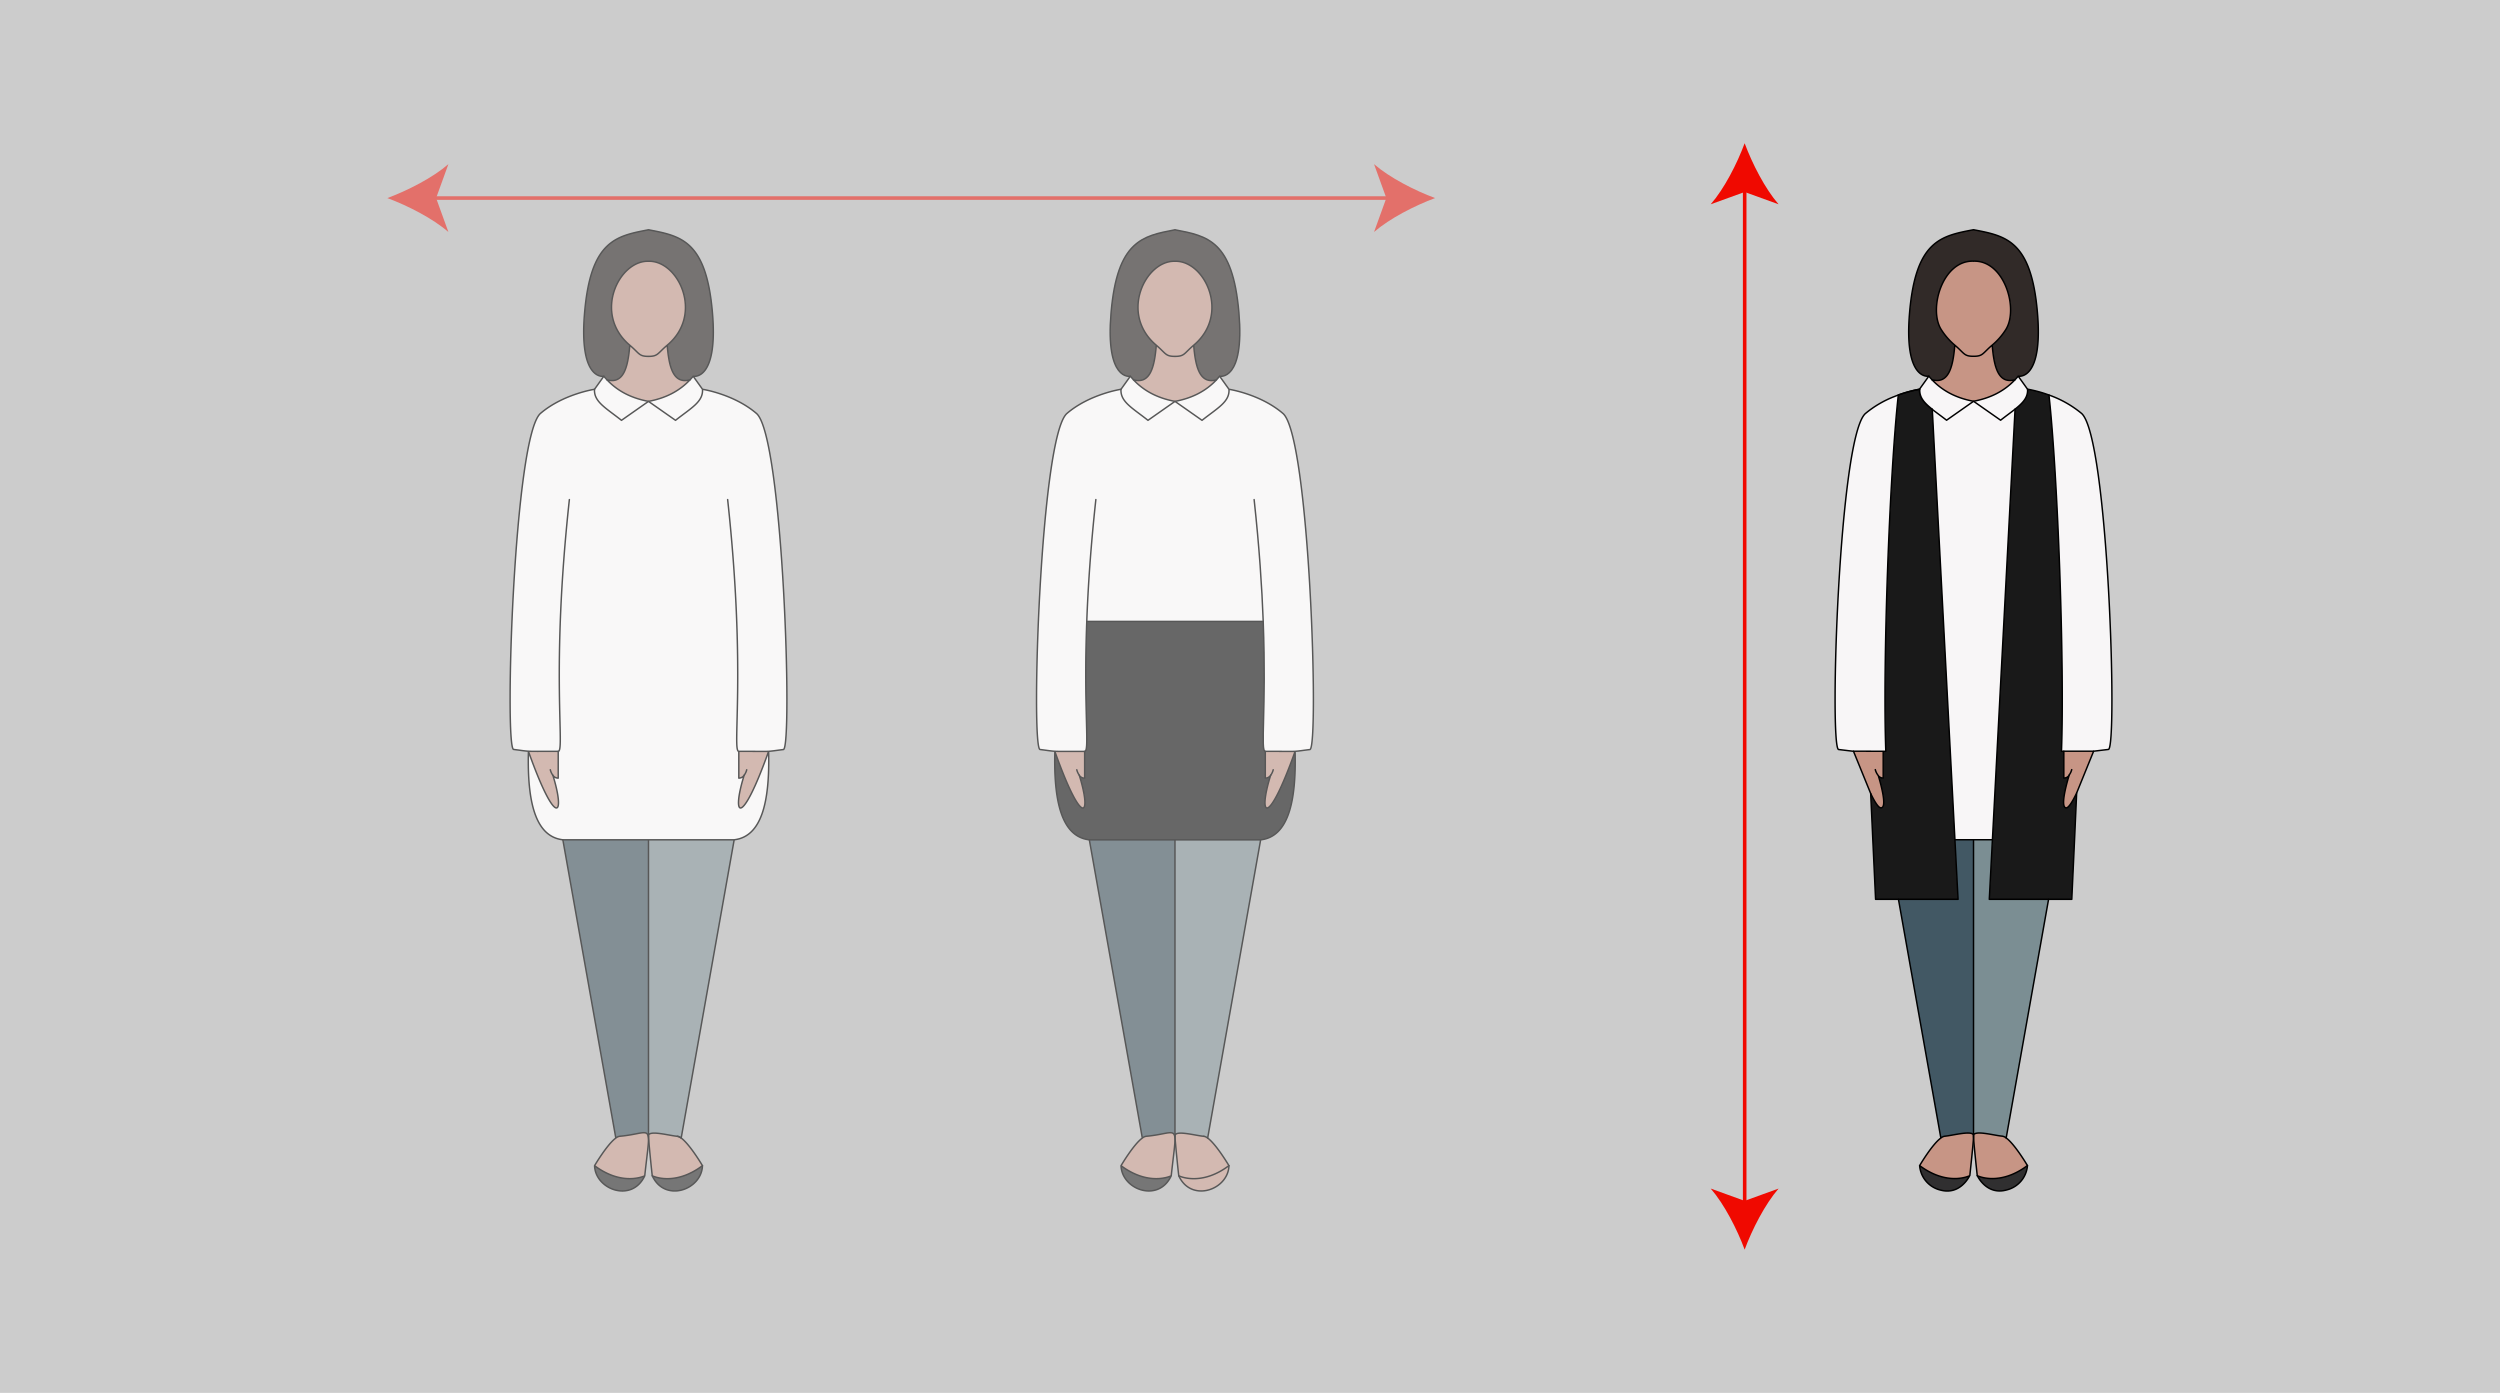 <svg xmlns="http://www.w3.org/2000/svg" viewBox="0 0 1400 780"><path fill="#ccc" d="M0 0h1400v780H0z"/><path d="M1165.64 231.49c14.94 12.83 20.29 186.61 15.11 188.19l-8.34 1h-18c1.77-48.38-2-153.83-7-199.5a59.93 59.93 0 0118.23 10.31z" fill="#f8f6f7"/><path d="M1158.73 434.09a3.46 3.46 0 01-3 1.62v-15h16.67l-9.49 23.35c-2.31 4.81-4.51 8.39-5.88 8.31-3.93-.23 1.45-17.48 1.7-18.28z" fill="#c79585"/><path d="M1162.92 444.08l-1 22.44-1.72 37.09H1114l1.75-33.36 12.68-241.12c4.47-3.55 7.3-6.62 7-11.19a71 71 0 0112 3.28c5 45.67 8.77 151.12 7 199.5h1.31v15a3.46 3.46 0 003-1.62c-.25.8-5.63 18.05-1.69 18.3 1.36.07 3.56-3.51 5.87-8.32z" fill="#191919"/><path d="M1147.2 503.61l-23.74 133.65a4.67 4.67 0 00-2.14-1c-4.57-.39-16-3.61-16.15-.29V470.25h10.56l-1.73 33.36z" fill="#7b8e93"/><path d="M1141 175c3.3 38.57-10.78 35.65-10.78 35.65-.57.7-1.17 1.37-1.78 2-9.38 2.56-11.77-7.18-12.76-19.4a37.54 37.54 0 007.59-8.68c7.3-11.48-.69-38.93-18.07-38.32-17.37-.61-25.36 26.84-18.06 38.32a38.14 38.14 0 007.59 8.7c-1 12.21-3.38 21.94-12.76 19.38-.61-.65-1.2-1.32-1.78-2 0 0-14.08 2.92-10.78-35.65 3.46-40.35 17.66-42.89 35.8-46.36 18.12 3.46 32.29 6 35.79 46.36z" fill="#312a28"/><path d="M1135.4 217.94c.3 4.57-2.53 7.64-7 11.19-2.33 1.85-5.08 3.82-8.1 6.19l-15.14-10.61c9.13-1.7 17-5.45 23.24-12.05.61-.65 1.21-1.32 1.78-2z" fill="#f8f6f7"/><path d="M1135.38 652.73a15.27 15.27 0 01-11.62 13.63c-11 3.14-16.21-7.38-16.47-8 .38.23 12.51 6.02 28.09-5.63z" fill="#302f30"/><path d="M1123.46 637.26c4.89 3.53 11.92 15.47 11.92 15.47-15.58 11.65-27.71 5.86-28.09 5.68s-2-18-2.1-22V636c.1-3.32 11.58-.1 16.15.29a4.67 4.67 0 012.12.97z" fill="#c79585"/><path d="M1128.4 229.13l-12.68 241.12h-21l-12.68-241c2.29 1.8 5 3.73 8 6.06l15.12-10.61 15.14 10.61c3.02-2.31 5.77-4.31 8.1-6.18z" fill="#f8f6f7"/><path d="M1115.64 193.26c1 12.22 3.38 22 12.76 19.4-6.21 6.6-14.11 10.35-23.24 12.05-9.11-1.7-17-5.45-23.23-12.05 9.38 2.56 11.77-7.17 12.76-19.38 5.48 4.64 5.07 6.24 10.47 6.24s5-1.6 10.48-6.26z" fill="#c79585"/><path d="M1094.69 193.28a38.14 38.14 0 01-7.59-8.7c-7.3-11.48.69-38.93 18.06-38.32 17.38-.61 25.37 26.84 18.07 38.32a37.54 37.54 0 01-7.59 8.68c-5.48 4.66-5.08 6.26-10.48 6.26s-4.99-1.6-10.47-6.24zM1105.17 636v.43a.66.66 0 010-.14V636zm0 0v-.1a.07.07 0 010 .1z" fill="#c79585"/><path d="M1105.17 636.42v.36-.5a.66.66 0 000 .14z" fill="#c79585"/><path d="M1105.16 636v.74c-.25 4.57-2.1 21.61-2.1 21.61-.38.18-12.49 6-28.08-5.68 0 0 7-11.94 11.92-15.45a4.5 4.5 0 012.13-1c4.56-.39 15.92-3.58 16.15-.34z" fill="#c79585"/><path d="M1105.16 470.25v165.69c-.23-3.24-11.59-.05-16.15.34a4.5 4.5 0 00-2.13 1l-23.74-133.65h33.38l-1.75-33.36z" fill="#425864"/><path d="M1105.16 224.71L1090 235.32c-3-2.33-5.67-4.26-8-6.06v-.13c-4.47-3.55-7.3-6.62-7-11.19h-.15l5.22-7.3c.58.7 1.17 1.37 1.78 2 6.29 6.62 14.2 10.36 23.31 12.07z" fill="#f8f6f7"/><path d="M1094.76 470.25l1.75 33.36h-46.19l-1.72-37v-.11l-1-22.09c2.26 4.62 4.37 8 5.71 8h.15c3.73-.24-.89-15.74-1.6-18a3.38 3.38 0 002.74 1.35v-15h1.46c-1.77-48.38 2-153.83 7-199.5a72.65 72.65 0 0111.88-3.25c-.3 4.61 2.59 7.7 7.15 11.29z" fill="#191919"/><path d="M1075 652.73c15.59 11.65 27.7 5.86 28.08 5.68-.26.57-5.46 11.09-16.47 8a15.25 15.25 0 01-11.61-13.68z" fill="#302f30"/><path d="M1074.93 217.94a72.65 72.65 0 00-11.88 3.25c-5 45.67-8.77 151.12-7 199.5h-18.13l-8.34-1c-5.18-1.58.17-175.36 15.11-188.19a58.44 58.44 0 0116.16-9.47 71.53 71.53 0 0114.08-4.09z" fill="#f8f6f7"/><path d="M1054.59 420.72v15a3.38 3.38 0 01-2.74-1.35c.71 2.29 5.33 17.79 1.6 18h-.15c-1.34.08-3.45-3.34-5.71-8l-9.66-23.71z" fill="#c79585"/><path d="M1123.46 637.26c4.89 3.53 11.92 15.47 11.92 15.47a15.27 15.27 0 01-11.62 13.63c-11 3.14-16.21-7.38-16.47-8m-.02.03s-2-18-2.1-22a.66.66 0 010-.14" fill="none" stroke="#000" stroke-linecap="round" stroke-linejoin="round" stroke-width=".83"/><path d="M1107.27 658.39h0c.38.18 12.51 6 28.09-5.68m11.84-149.1l-23.74 133.65a4.67 4.67 0 00-2.14-1c-4.57-.39-16-3.61-16.15-.29a.07.07 0 000 0V470.25m-67.25-49.53l-8.34-1c-5.18-1.58.17-175.36 15.11-188.19a58.44 58.44 0 0116.16-9.47 71.53 71.53 0 0114.08-4.08v0m7.15 11.28c2.29 1.8 5 3.73 8 6.06l15.12-10.61 15.14 10.61c3-2.37 5.77-4.34 8.1-6.19m-12.72 241.12h-20.96m52.67-249.03a59.93 59.93 0 0118.21 10.27c14.94 12.83 20.29 186.61 15.11 188.19l-8.34 1h-16.67m-20.34-202.74l-5.22-7.3m-48.25 2.02c-.61-.65-1.2-1.32-1.78-2 0 0-14.08 2.92-10.78-35.65 3.46-40.35 17.66-42.89 35.8-46.36 18.16 3.47 32.33 6 35.79 46.36 3.3 38.57-10.78 35.65-10.78 35.65-.57.7-1.17 1.37-1.78 2" fill="none" stroke="#000" stroke-linecap="round" stroke-linejoin="round" stroke-width=".83"/><path d="M1115.64 193.26a37.54 37.54 0 007.59-8.68c7.3-11.48-.69-38.93-18.07-38.32-17.37-.61-25.36 26.84-18.06 38.32a38.14 38.14 0 007.59 8.7M1160.16 431a8.8 8.8 0 01-1.42 3v0M1103 658.41c-.26.57-5.46 11.09-16.47 8a15.25 15.25 0 01-11.53-13.68s7-11.94 11.92-15.45a4.5 4.5 0 012.13-1c4.56-.39 15.92-3.58 16.15-.34a.07.07 0 010 0v.79c-.25 4.57-2.1 21.61-2.1 21.61m-.04.05h0c-.38.18-12.49 6-28.08-5.68m11.89-15.45l-23.74-133.65m42.03 133.68v-1.25m-25.01-425.4l-5.22 7.3m19.76-24.66v-.02m33.71 19.4c-6.21 6.6-14.11 10.35-23.24 12.05-9.11-1.7-17-5.45-23.23-12.05 9.38 2.56 11.77-7.17 12.76-19.38 5.48 4.64 5.07 6.24 10.47 6.24s5-1.6 10.48-6.26c.99 12.22 3.36 21.96 12.76 19.4zM1050.17 431a8.8 8.8 0 001.42 3h0" fill="none" stroke="#000" stroke-linecap="round" stroke-linejoin="round" stroke-width=".83"/><path d="M1162.92 444.08l-1 22.44-1.72 37.09H1114l1.75-33.36 12.68-241.12c4.47-3.55 7.3-6.62 7-11.19a71 71 0 0112 3.28c5 45.67 8.77 151.12 7 199.5h1.31v15a3.46 3.46 0 003-1.62c-.25.8-5.63 18.05-1.69 18.3 1.36.07 3.56-3.51 5.87-8.32zm-80.84-214.82l12.68 240.99 1.75 33.36h-46.19l-1.72-36.98v-.11l-1.02-22.09" fill="none" stroke="#000" stroke-linecap="round" stroke-linejoin="round" stroke-width=".83"/><path d="M1054.59 420.72h1.46c-1.77-48.38 2-153.83 7-199.5a72.65 72.65 0 0111.88-3.25m0 .03h.15c-.3 4.57 2.53 7.64 7 11.19v.13c-4.56-3.65-7.45-6.74-7.15-11.32zm87.99 226.08v-.01l9.49-23.35m-117.82 0v15h0a3.38 3.38 0 01-2.74-1.35c.71 2.29 5.33 17.79 1.6 18h-.15c-1.34.08-3.45-3.34-5.71-8l-9.66-23.71z" fill="none" stroke="#000" stroke-linecap="round" stroke-linejoin="round" stroke-width=".83"/><path fill="none" stroke="#f00900" stroke-linecap="round" stroke-linejoin="round" stroke-width="2" d="M977.02 675.65v-571.3"/><path d="M977 699.79c4.21-11.36 11.4-25.45 19-34.19l-19 6.88-19-6.88c7.61 8.74 14.81 22.83 19 34.19zm0-619.58c4.21 11.36 11.4 25.45 19 34.19l-19-6.88-19 6.88c7.61-8.74 14.81-22.83 19-34.19z" fill="#f00900"/><path d="M707.4 348h-98.81c-1.84 49.66 1.71 72.8-1.17 72.8-10.86 0-14.21.08-16.67-.06-2.08-.12-3.53-.38-8.34-1-5.18-1.58.17-175.36 15.11-188.19C610.16 220.7 627.76 218 627.76 218c-.46 6.95 6.29 10.41 15.11 17.38L658 224.77l15.13 10.61c8.82-7 15.57-10.43 15.11-17.38 0 0 17.6 2.7 30.24 13.55 14.94 12.83 20.29 186.61 15.11 188.19-4.81.6-6.26.86-8.34 1-2.46.13-5.81 0-16.67 0-2.89.04.66-23.1-1.18-72.74z" fill="#f9f8f8"/><path d="M725.24 420.78c.76 28.22-3.81 47.74-19.24 49.53h-96c-15.47-1.79-20-21.35-19.28-49.53 15.47 43.53 20.88 36.42 13.68 13.37a3.5 3.5 0 003 1.62v-15c2.88 0-.67-23.14 1.17-72.8h98.83c1.84 49.66-1.71 72.8 1.17 72.8v15a3.5 3.5 0 003-1.62c-7.36 23.54-1.57 29.65 13.67-13.37z" fill="#676767"/><path d="M711.56 434.15a3.5 3.5 0 01-3 1.62v-15c10.86 0 14.21.08 16.67 0-15.23 43.03-21.02 36.92-13.67 13.38z" fill="#d3b9b1"/><path d="M706 470.31l-29.67 167c-.19-.13-.39-.26-.57-.36a2.58 2.58 0 00-.56-.3 1.78 1.78 0 00-.52-.2 3.28 3.28 0 00-.49-.1c-4.59-.39-16.16-3.65-16.16-.25V470.31z" fill="#a9b2b5"/><path d="M693.79 175c3.3 38.62-10.79 35.7-10.79 35.7-.57.69-1.17 1.37-1.78 2-9.38 2.56-11.77-7.18-12.76-19.39 20.7-17.39 6.16-47.59-10.48-47-16.43-.58-31.35 29.33-10.47 47-1 12.22-3.38 21.94-12.76 19.38-.61-.64-1.2-1.32-1.78-2 0 0-14.08 2.92-10.78-35.66 3.46-40.34 17.66-42.9 35.8-46.37 18.17 3.48 32.34 6.04 35.8 46.34z" fill="#767372"/><path d="M688.23 218c.46 6.95-6.29 10.41-15.11 17.38L658 224.77c9.13-1.7 17-5.45 23.24-12.06.61-.64 1.21-1.32 1.78-2z" fill="#f9f8f8"/><path d="M676.29 637.3c4.23 3.09 10.19 12.56 11.92 15.48-15.58 11.64-27.71 5.86-28.09 5.68-.17-.73-2.13-20-2.13-22.36 0-3.4 11.57-.14 16.16.25a3.28 3.28 0 01.49.1 5 5 0 01.52.2 5.21 5.21 0 01.56.3c.18.11.38.24.57.38zm-7.82-443.98c1 12.21 3.38 22 12.76 19.39-6.21 6.61-14.11 10.36-23.24 12.06-9.12-1.7-17-5.45-23.23-12.06 9.38 2.56 11.77-7.16 12.76-19.38 5.48 4.64 5.07 6.24 10.47 6.24s5.01-1.57 10.48-6.25zm7.82 443.98c-.19-.14-.39-.27-.57-.38.18.08.38.25.57.38z" fill="#d3b9b1"/><path d="M675.72 636.94a5.21 5.21 0 00-.56-.3 2.58 2.58 0 01.56.3zm-.56-.3a5 5 0 00-.52-.2 1.78 1.78 0 01.52.2zm-.52-.2a3.28 3.28 0 00-.49-.1 3.28 3.28 0 01.49.1zm13.57 16.34c-.38 13.56-21.14 20.9-28.09 5.68.38.18 12.51 5.96 28.09-5.68zm-40.69-459.45c-20.88-17.68-6-47.59 10.47-47 16.64-.59 31.18 29.61 10.48 47-5.48 4.65-5.09 6.25-10.48 6.25s-4.99-1.58-10.47-6.25z" fill="#d3b9b1"/><path d="M658 636.09v1.26c-.34-5.43-4.16-2.06-16.11-1a4.56 4.56 0 00-2.14 1L610 470.31h48z" fill="#838f95"/><path d="M658 224.77l-15.12 10.61c-8.82-7-15.57-10.43-15.11-17.38l5.22-7.3c.58.69 1.17 1.37 1.78 2 6.23 6.62 14.1 10.37 23.23 12.07z" fill="#f9f8f8"/><path d="M658 637.35c.2 3.2-.81 9.47-2.06 21.1 0 0-12.28 6.15-28.11-5.67 0 0 7-11.93 11.92-15.46a4.56 4.56 0 012.14-1c11.9-1.03 15.72-4.4 16.11 1.03z" fill="#d3b9b1"/><path d="M627.78 652.78c15.83 11.82 28.11 5.67 28.11 5.67-7.1 15.33-27.73 7.76-28.11-5.67z" fill="#767676"/><path d="M604.43 434.15c7.2 23.05 1.79 30.16-13.68-13.37v-.06c2.46.14 5.81.06 16.67.06v15a3.5 3.5 0 01-2.99-1.63z" fill="#d3b9b1"/><path d="M413.73 420.78v15a3.5 3.5 0 003-1.62c-7.34 23.54-1.6 29.65 13.69-13.37.72 28.18-3.82 47.74-19.28 49.53H315.2c-15.47-1.79-20-21.35-19.28-49.53 15.47 43.53 20.9 36.42 13.68 13.37a3.5 3.5 0 003 1.62v-15c-10.86 0-14.21.08-16.67-.06-2.08-.12-3.54-.38-8.34-1-5.18-1.58.17-175.36 15.11-188.19C315.33 220.7 332.93 218 332.93 218c-.46 6.95 6.29 10.41 15.1 17.38l15.12-10.61 15.14 10.61c8.82-7 15.57-10.43 15.11-17.38 0 0 17.59 2.7 30.24 13.55 14.94 12.83 20.29 186.61 15.1 188.19-4.8.6-6.25.86-8.33 1-2.41.12-5.81.04-16.68.04z" fill="#f9f8f8"/><path d="M416.72 434.15a3.5 3.5 0 01-3 1.62v-15c10.87 0 14.22.08 16.68 0-15.28 43.03-21.02 36.92-13.68 13.38z" fill="#d3b9b1"/><path d="M411.13 470.31l-29.67 167a5.65 5.65 0 00-1.14-.66 1.63 1.63 0 00-.51-.2 3.28 3.28 0 00-.49-.1c-4.59-.39-16.17-3.65-16.17-.25V470.31z" fill="#a9b2b5"/><path d="M399 175c3.3 38.58-10.78 35.66-10.78 35.66-.58.69-1.17 1.37-1.78 2-9.38 2.56-11.77-7.18-12.76-19.39 20.71-17.39 6.15-47.59-10.49-47-16.42-.58-31.34 29.33-10.46 47-1 12.22-3.39 21.94-12.76 19.38-.61-.64-1.21-1.32-1.79-2 0 0-14.08 2.92-10.77-35.66 3.46-40.34 17.66-42.9 35.8-46.37 18.12 3.52 32.28 6.08 35.79 46.38z" fill="#767372"/><path d="M393.4 218c.46 6.95-6.29 10.41-15.11 17.38l-15.14-10.61c9.13-1.7 17-5.45 23.25-12.06.61-.64 1.2-1.32 1.78-2z" fill="#f9f8f8"/><path d="M381.46 637.3c4.24 3.09 10.2 12.56 11.92 15.48-15.58 11.64-27.72 5.86-28.1 5.68-.16-.73-2.13-20-2.13-22.36 0-3.4 11.58-.14 16.17.25a3.28 3.28 0 01.49.1 4.12 4.12 0 01.51.2 6.33 6.33 0 011.14.68zm-7.82-443.98c1 12.21 3.38 22 12.76 19.39-6.21 6.61-14.12 10.36-23.25 12.06-9.11-1.7-17-5.45-23.22-12.06 9.37 2.56 11.77-7.16 12.76-19.38 5.48 4.64 5.08 6.24 10.46 6.24s5.01-1.57 10.49-6.25z" fill="#d3b9b1"/><path d="M381.46 637.3a6.33 6.33 0 00-1.14-.68 5.65 5.65 0 011.14.68zm-1.14-.66a4.12 4.12 0 00-.51-.2 1.63 1.63 0 01.51.2zm-.51-.2a3.28 3.28 0 00-.49-.1 3.28 3.28 0 01.49.1z" fill="#d3b9b1"/><path d="M393.38 652.78c-.38 13.56-21.13 20.9-28.1 5.68.38.18 12.52 5.96 28.1-5.68z" fill="#767676"/><path d="M352.69 193.33c-20.88-17.68-6-47.59 10.46-47 16.64-.59 31.2 29.61 10.49 47-5.48 4.65-5.09 6.25-10.49 6.25s-4.98-1.58-10.46-6.25z" fill="#d3b9b1"/><path d="M363.15 636.09v1.26c-.35-5.43-4.16-2.06-16.11-1a4.55 4.55 0 00-2.15 1l-29.66-167h47.95z" fill="#838f95"/><path d="M363.15 224.77L348 235.38c-8.81-7-15.56-10.43-15.1-17.38l5.21-7.3c.58.69 1.18 1.37 1.79 2 6.23 6.62 14.1 10.37 23.25 12.07z" fill="#f9f8f8"/><path d="M363.12 637.35c.2 3.2-.81 9.47-2.06 21.1 0 0-12.27 6.15-28.1-5.67 0 0 7-11.91 11.9-15.46a4.55 4.55 0 012.15-1c11.99-1.03 15.76-4.4 16.11 1.03z" fill="#d3b9b1"/><path d="M333 652.78c15.83 11.82 28.1 5.67 28.1 5.67-7.1 15.33-27.76 7.76-28.1-5.67z" fill="#767676"/><path d="M309.6 434.15c7.22 23.05 1.79 30.16-13.68-13.37v-.06c2.46.14 5.81.06 16.67.06v15a3.5 3.5 0 01-2.99-1.63z" fill="#d3b9b1"/><path d="M674.15 636.34a3.28 3.28 0 01.49.1 1.78 1.78 0 01.52.2 2.58 2.58 0 01.56.3c.18.1.38.23.57.36 4.23 3.09 10.19 12.56 11.92 15.48-.38 13.56-21.14 20.9-28.09 5.68m0-.01c-.17-.73-2.13-20-2.13-22.36" fill="none" stroke="#575757" stroke-linecap="round" stroke-linejoin="round" stroke-width=".83"/><path d="M660.1 658.45h0c.38.18 12.51 6 28.09-5.68m-14.04-16.43c-4.59-.39-16.16-3.65-16.16-.25V470.31m47.97 0L676.29 637.3M688.23 218s17.6 2.7 30.24 13.55c14.94 12.83 20.29 186.61 15.11 188.19-4.81.6-6.26.86-8.34 1-2.46.13-5.81 0-16.67 0v15a3.5 3.5 0 003-1.62c-7.35 23.54-1.61 29.65 13.68-13.37.75 28.25-3.82 47.77-19.25 49.56h-96c-15.47-1.79-20-21.35-19.28-49.53 15.47 43.53 20.88 36.42 13.68 13.37a3.5 3.5 0 003 1.62v-15c-10.86 0-14.21.08-16.67-.06-2.08-.12-3.53-.38-8.34-1-5.18-1.58.17-175.36 15.11-188.19C610.16 220.7 627.76 218 627.76 218c-.46 6.95 6.29 10.41 15.11 17.38L658 224.77l15.13 10.61c8.81-6.97 15.56-10.38 15.1-17.38zm0 0l-5.22-7.3" fill="none" stroke="#575757" stroke-linecap="round" stroke-linejoin="round" stroke-width=".83"/><path d="M702.31 279.77c2.91 26.68 4.39 49.36 5.09 68.21 1.84 49.66-1.71 72.8 1.17 72.8m-73.81-208.07c-.61-.64-1.2-1.32-1.78-2 0 0-14.08 2.92-10.78-35.66 3.46-40.34 17.66-42.9 35.8-46.37 18.16 3.47 32.33 6 35.79 46.37 3.3 38.57-10.79 35.65-10.79 35.65-.57.69-1.17 1.37-1.78 2" fill="none" stroke="#575757" stroke-linecap="round" stroke-linejoin="round" stroke-width=".83"/><path d="M668.47 193.32c20.7-17.39 6.16-47.59-10.48-47-16.43-.58-31.35 29.33-10.47 47M713 431.08a8.8 8.8 0 01-1.43 3.07m-55.68 224.3c-7.1 15.33-27.73 7.76-28.11-5.67 0 0 7-11.93 11.92-15.46a4.56 4.56 0 012.14-1c11.95-1.05 15.77-4.42 16.11 1 .2 3.23-.81 9.5-2.06 21.13zm0 0s-12.28 6.15-28.11-5.67m11.92-15.46l-29.67-167.01m47.96 165.78v1.26M632.98 210.7l-5.22 7.3m-14.08 61.77c-2.91 26.68-4.39 49.36-5.09 68.21-1.84 49.66 1.71 72.8-1.17 72.8m40.1-227.45v-.01m33.71 19.39c-6.21 6.61-14.11 10.36-23.24 12.06-9.12-1.7-17-5.45-23.23-12.06 9.38 2.56 11.77-7.16 12.76-19.38 5.48 4.64 5.07 6.24 10.47 6.24s5-1.6 10.48-6.25c.99 12.21 3.38 21.95 12.76 19.39zM603 431.08a8.8 8.8 0 001.43 3.07M379.32 636.34a3.28 3.28 0 01.49.1 1.63 1.63 0 01.51.2 5.65 5.65 0 011.14.66c4.24 3.09 10.2 12.56 11.92 15.48-.38 13.56-21.13 20.9-28.1 5.68m0-.01c-.16-.73-2.13-20-2.13-22.36" fill="none" stroke="#575757" stroke-linecap="round" stroke-linejoin="round" stroke-width=".83"/><path d="M365.27 658.45h0c.38.18 12.52 6 28.1-5.68m17.76-182.46l-29.67 167v0a6.33 6.33 0 00-1.14-.68 4.12 4.12 0 00-.51-.2 3.28 3.28 0 00-.49-.1c-4.59-.39-16.17-3.65-16.17-.25V470.31M393.4 218s17.59 2.7 30.24 13.55c14.94 12.83 20.29 186.61 15.1 188.19-4.8.6-6.25.86-8.33 1-2.46.13-5.81 0-16.68 0v15a3.5 3.5 0 003-1.62c-7.34 23.54-1.6 29.65 13.69-13.37.72 28.18-3.82 47.74-19.28 49.53H315.2c-15.47-1.79-20-21.35-19.28-49.53 15.47 43.53 20.9 36.42 13.68 13.37a3.5 3.5 0 003 1.62v-15c-10.86 0-14.21.08-16.67-.06-2.08-.12-3.54-.38-8.34-1-5.18-1.58.17-175.36 15.11-188.19C315.33 220.7 332.93 218 332.93 218c-.46 6.95 6.29 10.41 15.1 17.38l15.12-10.61 15.14 10.61c8.82-6.97 15.57-10.38 15.11-17.38zm0 0l-5.22-7.3m19.3 69.07c10.55 97 2.29 141 6.25 141m-73.8-208.06c-.61-.64-1.21-1.32-1.79-2 0 0-14.08 2.92-10.77-35.66 3.46-40.34 17.66-42.9 35.8-46.37 18.16 3.47 32.32 6 35.79 46.37 3.3 38.58-10.78 35.66-10.78 35.66-.58.69-1.17 1.37-1.78 2" fill="none" stroke="#575757" stroke-linecap="round" stroke-linejoin="round" stroke-width=".83"/><path d="M373.64 193.32c20.71-17.39 6.15-47.59-10.49-47-16.42-.58-31.34 29.33-10.46 47m65.47 237.76a8.69 8.69 0 01-1.44 3.07m-55.66 224.3c-7.1 15.33-27.72 7.76-28.1-5.67 0 0 7-11.91 11.9-15.46a4.55 4.55 0 012.15-1c11.95-1.05 15.76-4.42 16.11 1 .2 3.23-.81 9.5-2.06 21.13zm0 0s-12.27 6.15-28.1-5.67m11.9-15.46L315.2 470.31m47.95 165.78v1.26M338.14 210.7l-5.21 7.3m-14.08 61.77c-10.55 97-2.3 141-6.26 141m40.1-227.44v-.01m33.71 19.39c-6.21 6.61-14.12 10.36-23.25 12.06-9.11-1.7-17-5.45-23.22-12.06 9.37 2.56 11.77-7.16 12.76-19.38 5.48 4.64 5.08 6.24 10.46 6.24s5-1.6 10.49-6.25c.99 12.21 3.36 21.95 12.76 19.39zm-78.23 218.37a9 9 0 001.43 3.07m299.13-86.17h98.53" fill="none" stroke="#575757" stroke-linecap="round" stroke-linejoin="round" stroke-width=".83"/><path fill="none" stroke="#e3706a" stroke-linecap="round" stroke-linejoin="round" stroke-width="2" d="M779.51 110.92H241.05"/><path d="M803.65 110.92c-11.36-4.22-25.45-11.41-34.19-19l6.88 19-6.88 19c8.74-7.6 22.83-14.79 34.19-19zm-586.74 0c11.36-4.22 25.46-11.41 34.19-19l-6.88 19 6.88 19c-8.73-7.6-22.83-14.79-34.19-19z" fill="#e3706a"/></svg>
